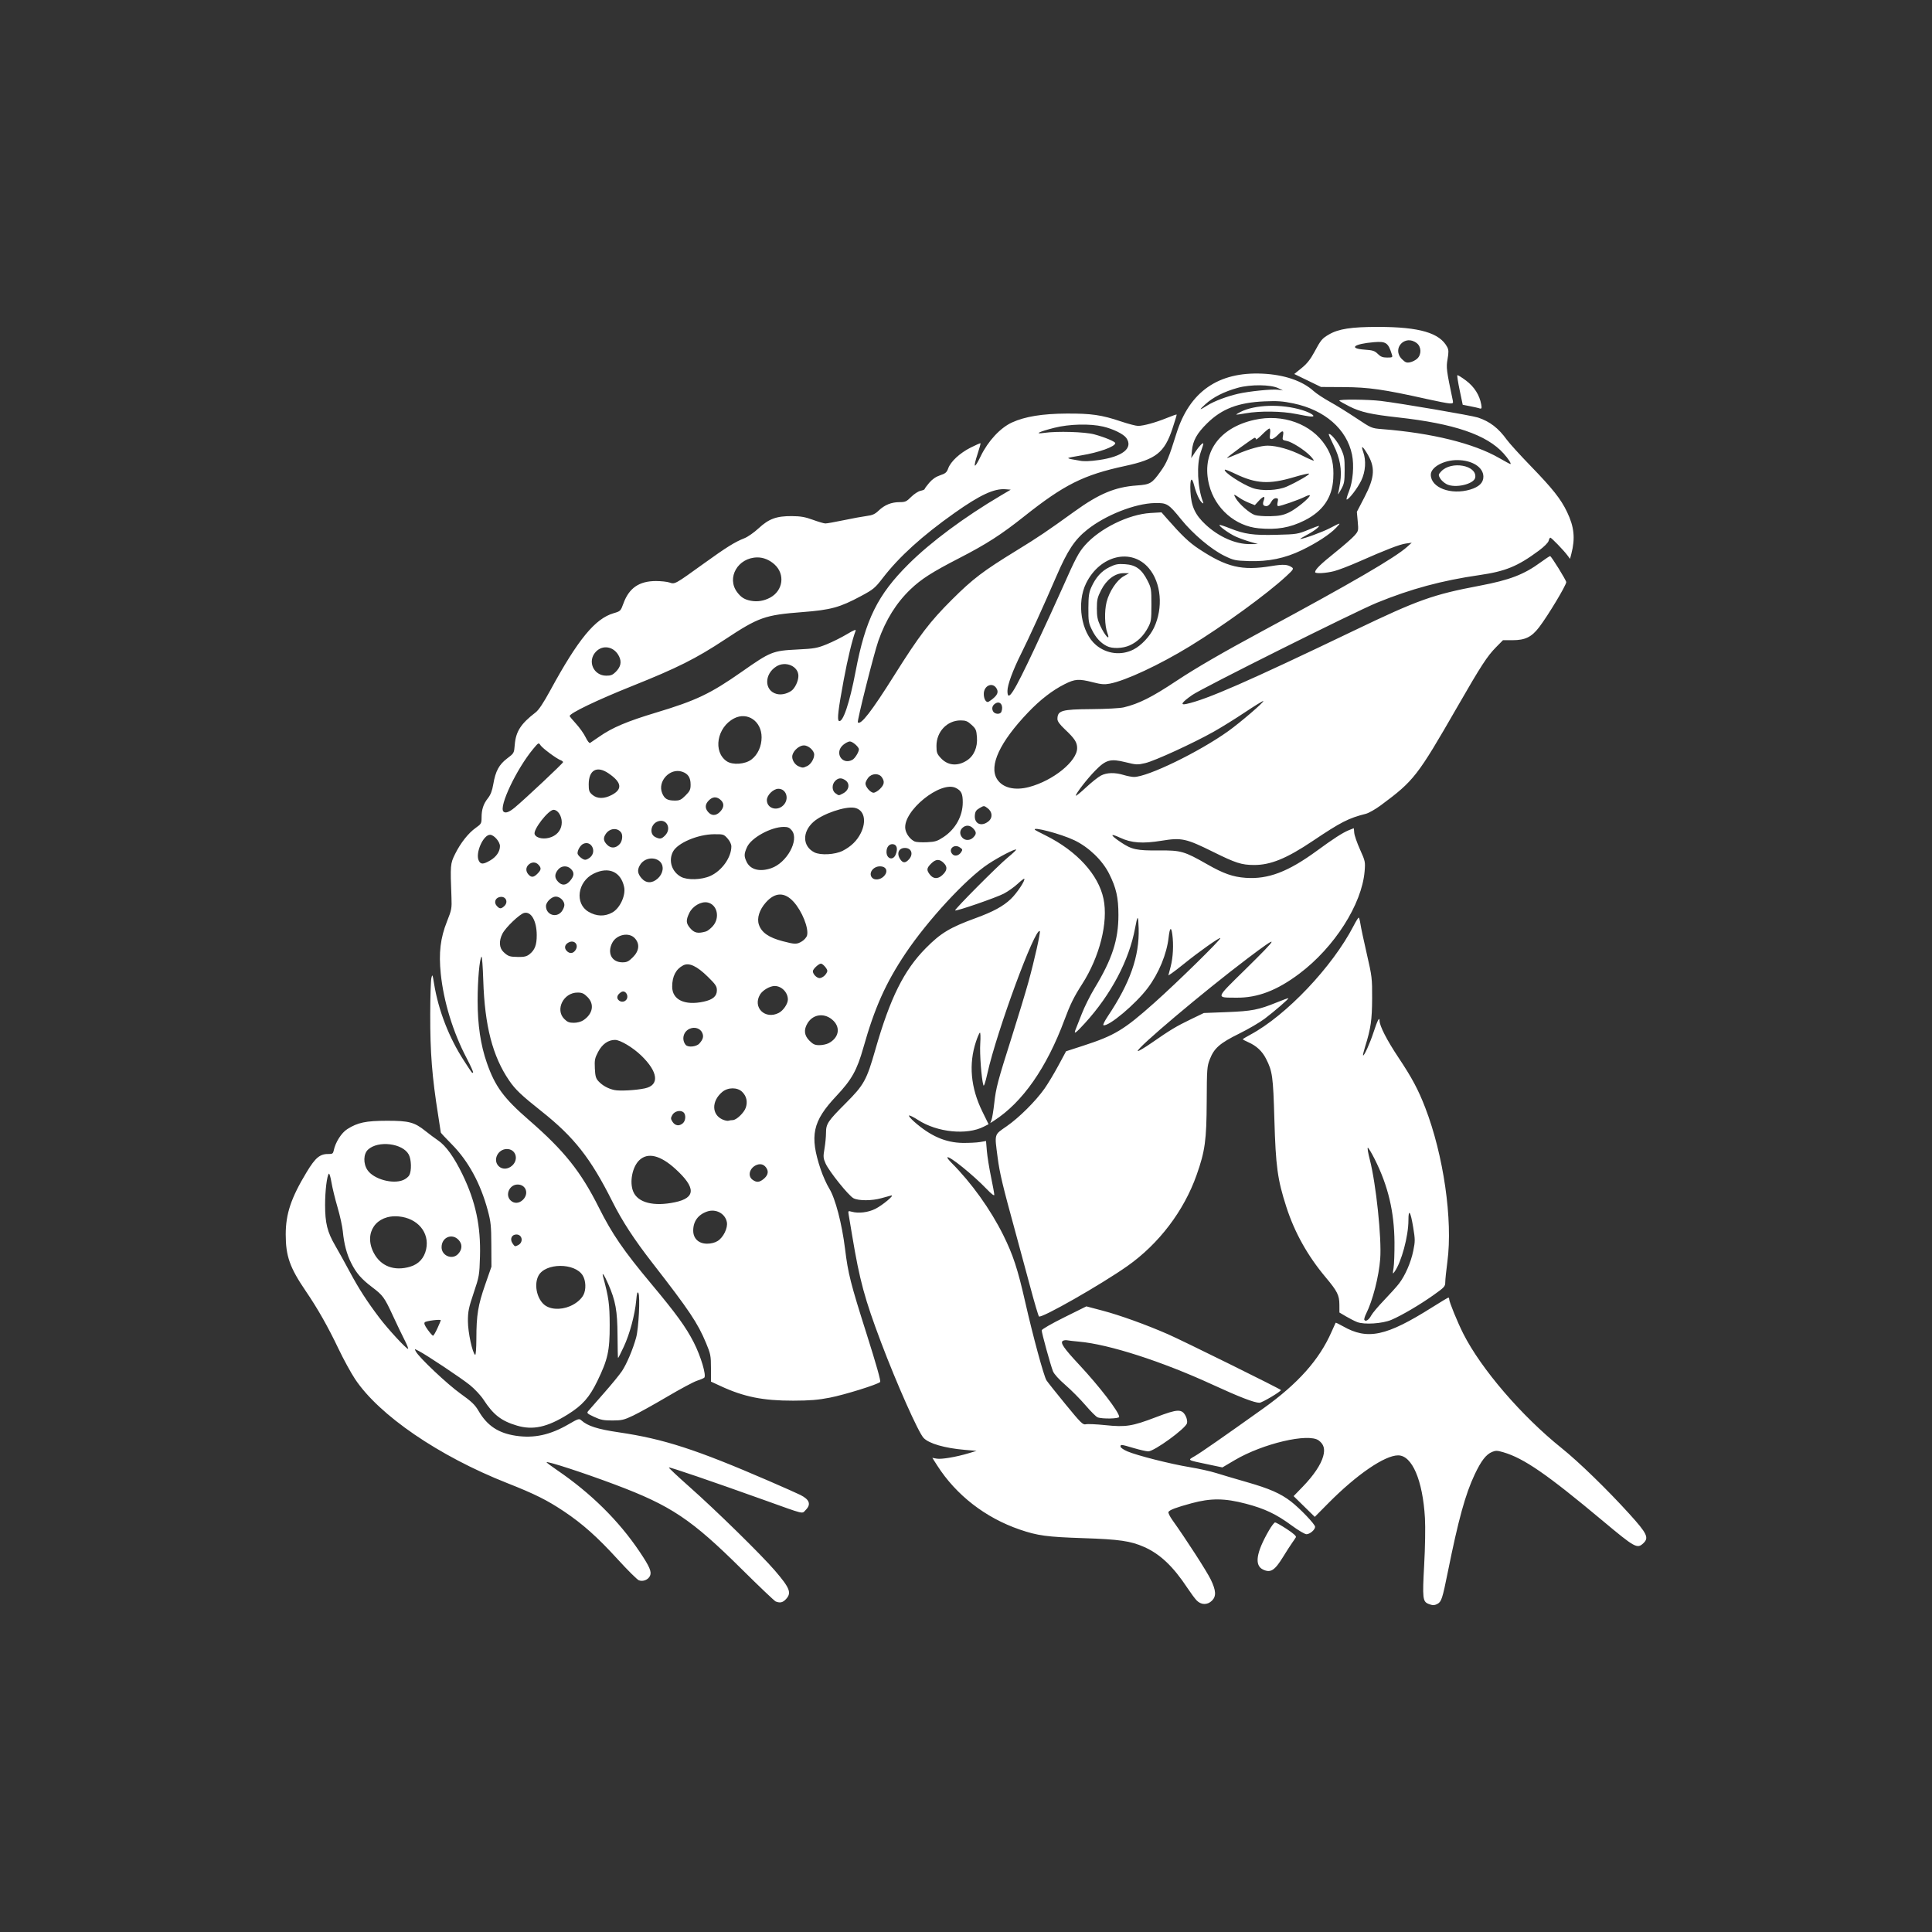 <svg xmlns="http://www.w3.org/2000/svg" xmlns:svg="http://www.w3.org/2000/svg" width="563px" height="563px" viewBox="0 0 562.877 562.877" version="1.1" id="svg5" xml:space="preserve" data-square-offset-x="83.2423326" data-square-offset-y="95.24213259999999"><rect x="0" y="0" width="562.877" height="562.877" fill="#333333" stroke="none"/><defs id="defs2" style="fill: rgb(255, 255, 255);"/><g id="layer1" style="fill: rgb(255, 255, 255);"><path style="fill: rgb(255, 255, 255); stroke-width: 1;" d="m 416.179 467.283 c -1.683,-0.676 -1.786,-1.608 -1.256,-11.314 0.287,-5.237 0.381,-10.984 0.226,-13.692 -0.632,-10.994 -3.739,-18.265 -7.808,-18.265 -3.914,0 -12.065,5.58 -20.316,13.909 l -3.973,4.01 -3.084,-3.022 -3.083,-3.021 2.692,-2.778 c 3.161,-3.262 5.287,-6.438 5.937,-8.87 0.566,-2.114 0.178,-3.462 -1.318,-4.575 -2.981,-2.219 -16.286,0.903 -24.474,5.742 l -3.582,2.117 -4.022,-0.846 c -6.463,-1.361 -6.184,-1.188 -3.99,-2.467 1.801,-1.05 8.388,-5.635 19.883,-13.837 10.153,-7.244 16.373,-14.224 19.934,-22.368 0.598,-1.369 1.132,-2.552 1.186,-2.627 0.054,-0.08 1.013,0.384 2.131,1.02 7.181,4.086 12.591,2.935 26.026,-5.541 2.452,-1.546 4.562,-2.811 4.692,-2.811 0.129,0 0.236,0.216 0.236,0.481 0,0.781 2.44,6.742 4.115,10.052 5.189,10.256 16.969,23.96 28.635,33.316 5.004,4.013 13.261,12.031 19.73,19.162 5.192,5.722 5.784,6.96 4.09,8.552 -1.801,1.691 -2.406,1.357 -11.842,-6.53 -16.27,-13.601 -22.953,-18.21 -28.965,-19.978 -1.746,-0.514 -2.227,-0.527 -3.274,-0.09 -1.744,0.729 -3.182,2.593 -5.055,6.554 -2.719,5.747 -4.747,13.108 -7.836,28.439 -1.567,7.772 -1.853,8.652 -3.029,9.281 -0.869,0.465 -1.44,0.464 -2.606,0 z m -67.574,-1.04 c -0.536,-0.58 -1.716,-2.174 -2.62,-3.543 -4.184,-6.336 -8.002,-9.953 -12.684,-12.017 -3.941,-1.737 -7.197,-2.206 -17.762,-2.555 -10.494,-0.346 -13.256,-0.72 -18.428,-2.495 -10.04,-3.445 -18.548,-10.048 -24.06,-18.674 l -1.422,-2.225 1.27,0.231 c 1.378,0.252 5.695,-0.476 9.333,-1.574 l 2.28,-0.689 -3.447,-0.297 c -5.865,-0.505 -10.441,-1.834 -11.989,-3.482 -1.534,-1.633 -7.856,-15.844 -12.369,-27.804 -4.816,-12.765 -6.245,-18.041 -8.42,-31.076 -0.44,-2.633 -0.896,-5.357 -1.013,-6.053 -0.21,-1.24 -0.191,-1.259 0.893,-0.958 1.948,0.542 4.738,0.211 6.799,-0.807 2.172,-1.072 5.928,-4.236 4.649,-3.916 -0.421,0.109 -1.713,0.46 -2.872,0.787 -2.726,0.771 -6.597,0.779 -8.072,0.01 -1.423,-0.736 -7.113,-7.821 -8.14,-10.137 -0.689,-1.555 -0.721,-1.976 -0.32,-4.316 0.244,-1.425 0.444,-3.494 0.445,-4.596 0,-2.642 0.512,-3.406 5.808,-8.707 5.255,-5.262 6.024,-6.655 8.559,-15.514 4.324,-15.104 8.325,-23.151 14.733,-29.622 4.33,-4.374 7.016,-5.992 14.461,-8.712 5.13,-1.873 8.01,-3.434 10.254,-5.557 1.792,-1.694 4.338,-5.525 3.938,-5.925 -0.087,-0.09 -0.963,0.586 -1.944,1.5 -0.98,0.913 -2.777,2.186 -3.995,2.829 -2.186,1.157 -13.9,5.199 -14.198,4.9 -0.261,-0.259 12.528,-13.117 15.319,-15.401 1.444,-1.181 2.548,-2.225 2.453,-2.321 -0.298,-0.298 -4.887,2.067 -8.085,4.165 -6.379,4.187 -17.71,16.439 -24.215,26.182 -5.73,8.582 -8.923,15.74 -12.214,27.38 -1.858,6.574 -3.383,9.297 -7.886,14.086 -6.931,7.372 -7.82,11.542 -4.548,21.341 0.617,1.846 1.751,4.38 2.522,5.627 1.757,2.847 3.679,10.208 4.585,17.56 0.895,7.263 1.571,9.924 6.365,25.038 2.746,8.656 4.105,13.488 3.863,13.729 -0.729,0.728 -10.294,3.71 -14.629,4.559 -3.443,0.674 -5.785,0.868 -10.725,0.882 -8.717,0.02 -14.287,-1.091 -21.067,-4.224 l -2.873,-1.328 v -3.911 c 0,-3.638 -0.109,-4.15 -1.442,-7.357 -2.414,-5.807 -4.899,-9.516 -15.556,-23.223 -5.395,-6.94 -8.848,-12.233 -11.743,-18.004 -6.343,-12.642 -11.117,-18.717 -20.663,-26.291 -5.839,-4.634 -7.578,-6.285 -9.368,-8.9 -4.849,-7.081 -7.145,-15.945 -7.567,-29.225 -0.126,-3.959 -0.357,-7.062 -0.514,-6.894 -0.573,0.615 -1.129,6.907 -1.129,12.776 0,7.102 0.865,12.948 2.691,18.173 2.402,6.874 4.886,10.252 12.24,16.641 10.293,8.941 15.122,14.984 20.407,25.532 3.858,7.701 7.188,12.549 15.222,22.163 7.274,8.704 10.136,12.647 12.406,17.091 2.07,4.052 3.741,9.674 3.059,10.291 -0.183,0.166 -1.154,0.574 -2.157,0.905 -1.003,0.332 -4.903,2.422 -8.666,4.644 -3.763,2.221 -8.2,4.685 -9.859,5.473 -2.698,1.284 -3.34,1.436 -6.08,1.441 -2.554,0 -3.441,-0.171 -5.323,-1.051 -2.072,-0.971 -2.212,-1.113 -1.696,-1.724 0.309,-0.366 2.361,-2.705 4.556,-5.197 2.197,-2.492 4.56,-5.38 5.251,-6.417 1.395,-2.094 3.182,-6.32 4.134,-9.775 0.736,-2.671 1.204,-11.99 0.651,-12.976 -0.282,-0.505 -0.438,0.02 -0.631,2.15 -0.38,4.175 -1.894,9.811 -3.633,13.523 -0.845,1.803 -1.591,3.278 -1.657,3.277 -0.065,0 -0.137,-2.974 -0.156,-6.607 -0.043,-7.18 -0.558,-10.054 -2.705,-14.968 -1.131,-2.591 -1.935,-3.745 -1.511,-2.173 1.666,6.199 1.913,8.013 1.933,14.173 0.022,7.441 -0.539,9.988 -3.605,16.301 -2.306,4.75 -4.329,7.031 -8.604,9.701 -5.953,3.718 -10.142,4.641 -14.802,3.258 -4.57,-1.355 -6.872,-3.14 -9.743,-7.552 -0.799,-1.227 -2.591,-3.147 -3.982,-4.267 -2.552,-2.053 -12.555,-8.722 -14.908,-9.936 -1.269,-0.656 -1.27,-0.656 -0.825,0.176 0.944,1.762 9.178,9.529 12.993,12.253 3.279,2.341 4.232,3.254 5.281,5.056 2.498,4.291 5.721,6.441 10.822,7.219 5.315,0.81 10.05,-0.221 15.438,-3.364 2.72,-1.586 3.041,-1.687 3.639,-1.15 1.88,1.692 4.716,2.603 10.991,3.528 13.076,1.929 22.436,4.961 43.673,14.151 4.214,1.823 8.351,3.664 9.193,4.088 2.692,1.359 3.174,2.749 1.526,4.397 -1.143,1.143 0.043,1.429 -12.06,-2.907 -15.263,-5.467 -27.604,-9.685 -27.792,-9.497 -0.098,0.1 2.628,2.656 6.052,5.689 7.684,6.804 20.811,19.668 24.792,24.294 4.432,5.151 4.979,6.545 3.287,8.371 -0.939,1.013 -1.722,1.195 -2.991,0.693 -0.371,-0.147 -4.767,-4.324 -9.768,-9.282 -14.817,-14.692 -20.718,-18.638 -37.055,-24.776 -9.082,-3.412 -19.611,-6.85 -19.947,-6.514 -0.065,0.07 1.325,1.112 3.096,2.321 9.836,6.709 17.956,14.736 24.006,23.734 2.941,4.375 3.58,5.859 3.034,7.058 -0.519,1.139 -2.039,1.744 -3.236,1.29 -0.495,-0.188 -3.289,-2.96 -6.207,-6.161 -5.876,-6.44 -10.204,-10.298 -15.606,-13.909 -4.933,-3.299 -8.495,-5.074 -16.57,-8.262 -19.92,-7.862 -37.342,-19.784 -44.332,-30.337 -1.201,-1.813 -3.367,-5.779 -4.813,-8.81 -3.065,-6.426 -6.073,-11.728 -9.521,-16.783 -4.65,-6.816 -5.843,-10.185 -5.843,-16.501 0,-5.999 1.555,-10.642 6.063,-18.105 2.657,-4.397 3.932,-5.419 6.659,-5.342 0.847,0.02 1.094,-0.171 1.26,-0.998 0.478,-2.378 2.236,-5.156 3.954,-6.245 3.029,-1.922 5.396,-2.42 11.546,-2.432 6.424,-0.01 8.023,0.414 11.249,3.006 1.081,0.869 2.73,2.097 3.662,2.729 2.286,1.548 4.675,4.884 7.133,9.959 3.804,7.852 5.329,15.035 5.07,23.866 -0.16,5.427 -0.225,5.806 -1.842,10.608 -1.461,4.338 -1.676,5.398 -1.673,8.235 0,3.205 1.317,9.305 2.109,9.794 0.191,0.119 0.345,-1.94 0.352,-4.696 0.011,-6.914 0.479,-9.754 2.566,-15.745 l 1.827,-5.249 -0.033,-6.32 c -0.022,-5.565 -0.15,-6.77 -1.038,-10.08 -2.112,-7.867 -5.678,-14.406 -10.521,-19.29 -1.737,-1.752 -3.16,-3.276 -3.16,-3.385 0,-0.11 -0.337,-2.309 -0.747,-4.886 -1.8,-11.28 -2.362,-18.397 -2.333,-29.584 0.011,-5.055 0.161,-9.796 0.329,-10.533 0.284,-1.25 0.339,-1.135 0.802,1.705 1.262,7.727 4.34,15.656 8.664,22.317 2.523,3.886 2.416,3.747 2.685,3.478 0.113,-0.113 -0.733,-1.995 -1.88,-4.182 -3.963,-7.551 -6.696,-16.468 -7.528,-24.558 -0.629,-6.114 -0.114,-10.441 1.818,-15.285 1.343,-3.37 1.421,-3.793 1.295,-7.033 -0.364,-9.396 -0.333,-9.775 1.032,-12.544 1.602,-3.251 3.884,-6.145 6.048,-7.671 1.577,-1.112 1.69,-1.308 1.69,-2.939 0,-2.4 0.518,-4 1.84,-5.68 0.806,-1.024 1.25,-2.182 1.577,-4.107 0.645,-3.797 1.675,-5.708 4.045,-7.498 1.995,-1.505 2.012,-1.537 2.206,-3.956 0.313,-3.895 1.761,-6.143 6.105,-9.476 0.89,-0.683 2.269,-2.759 4.252,-6.402 8.092,-14.865 13.056,-20.906 18.463,-22.478 1.978,-0.576 2.04,-0.636 2.851,-2.863 1.63,-4.471 4.576,-6.497 9.453,-6.504 1.495,0 3.285,0.193 3.974,0.434 1.553,0.541 1.547,0.544 9.922,-5.492 6.656,-4.797 9.137,-6.344 11.921,-7.43 0.948,-0.37 2.787,-1.659 4.088,-2.863 3.007,-2.786 5.216,-3.599 9.702,-3.567 2.558,0.02 3.871,0.249 6.128,1.075 1.58,0.58 3.217,1.057 3.64,1.064 0.421,0.01 2.834,-0.422 5.362,-0.951 2.529,-0.529 5.545,-1.083 6.704,-1.232 1.661,-0.212 2.391,-0.541 3.447,-1.553 1.734,-1.662 3.723,-2.472 6.072,-2.472 1.685,0 2.042,-0.159 3.415,-1.533 0.844,-0.842 2.07,-1.639 2.726,-1.771 0.657,-0.131 1.193,-0.358 1.193,-0.505 0,-0.146 0.606,-0.974 1.345,-1.838 0.902,-1.053 1.951,-1.773 3.181,-2.181 1.542,-0.513 1.916,-0.833 2.338,-1.999 0.727,-2.012 3.393,-4.482 6.552,-6.073 1.513,-0.762 2.804,-1.331 2.869,-1.265 0.065,0.07 -0.298,1.392 -0.806,2.947 -1.447,4.431 -1.064,4.793 0.864,0.816 2.144,-4.42 5.699,-8.25 9.105,-9.81 3.782,-1.732 8.834,-2.555 15.92,-2.595 7.194,-0.04 10.192,0.393 15.835,2.295 2.118,0.713 4.352,1.296 4.965,1.296 1.581,0 5.088,-0.961 8.348,-2.288 1.537,-0.625 2.845,-1.087 2.907,-1.025 0.065,0.06 -0.504,1.949 -1.256,4.196 -2.317,6.918 -4.789,8.859 -13.753,10.788 -12.127,2.612 -17.741,5.419 -29.495,14.756 -6.61,5.251 -10.938,8.033 -18.769,12.064 -8.033,4.135 -11.134,6.119 -14.293,9.145 -4.116,3.94 -7.199,8.887 -9.343,14.992 -1.293,3.681 -6.272,23.464 -5.978,23.757 0.861,0.86 4.023,-3.228 10.63,-13.741 7.292,-11.603 10.376,-15.645 16.848,-22.084 6.058,-6.027 9.008,-8.268 18.754,-14.249 6.396,-3.925 8.782,-5.532 16.897,-11.387 7.161,-5.165 11.837,-7.119 18.098,-7.563 3.966,-0.283 4.456,-0.57 6.984,-4.112 1.81,-2.538 2.363,-3.859 4.599,-11.006 3.823,-12.214 12.196,-18.049 25.054,-17.463 6.365,0.291 11.618,2.076 14.942,5.079 0.806,0.728 2.911,2.12 4.679,3.094 1.767,0.974 5.227,3.114 7.689,4.757 4.42,2.949 4.514,2.989 7.47,3.221 14.579,1.139 26.791,4.15 34.232,8.443 1.655,0.954 3.109,1.735 3.231,1.735 0.401,0 -0.606,-1.569 -1.988,-3.099 -4.913,-5.439 -14.388,-8.668 -30.758,-10.483 -7.827,-0.868 -10.844,-1.547 -14.084,-3.17 -1.554,-0.778 -2.91,-1.551 -3.012,-1.717 -0.269,-0.435 8.309,-0.37 12.126,0.09 5.848,0.707 26.503,4.241 28.301,4.843 3.455,1.155 5.921,3.054 8.376,6.447 0.762,1.054 3.895,4.502 6.96,7.663 6.407,6.606 8.803,9.632 10.605,13.405 2.081,4.353 2.419,7.664 1.243,12.186 l -0.379,1.461 -0.807,-1.078 c -1.094,-1.461 -4.617,-5.1 -4.937,-5.1 -0.143,0 -0.363,0.414 -0.49,0.92 -0.137,0.543 -1.307,1.718 -2.855,2.865 -6.16,4.566 -9.695,6.021 -17.3,7.121 -10.964,1.586 -19.971,4.016 -29.877,8.06 -6.265,2.557 -50.915,24.859 -53.792,26.869 -3.095,2.161 -3.666,3.039 -1.699,2.613 5.896,-1.274 17.861,-6.513 48.98,-21.445 18.511,-8.882 22.841,-10.425 36.474,-13.004 8.747,-1.654 12.936,-3.269 17.823,-6.871 1.317,-0.97 2.523,-1.756 2.681,-1.747 0.346,0.02 4.692,7.043 4.692,7.579 0,0.915 -5.344,9.801 -7.906,13.146 -2.191,2.861 -4.063,3.772 -7.754,3.772 h -2.777 l -1.986,2.011 c -2.61,2.643 -4.384,5.376 -11.339,17.463 -11.639,20.224 -12.581,21.438 -22.225,28.599 -1.568,1.163 -3.551,2.292 -4.405,2.507 -5.045,1.268 -7.255,2.399 -15.485,7.924 -7.589,5.094 -12.263,7.006 -17.082,6.987 -3.636,-0.01 -5.336,-0.56 -11.942,-3.832 -7.855,-3.89 -9.18,-4.18 -14.883,-3.254 -5.655,0.92 -8.877,0.69 -12.199,-0.863 -3.077,-1.44 -2.966,-0.804 0.232,1.335 3.185,2.129 4.611,2.435 11.107,2.376 6.386,-0.05 7.36,0.223 13.995,4.012 4.805,2.745 7.544,3.71 11.262,3.967 6.57,0.458 12.363,-1.751 20.798,-7.928 4.696,-3.439 7.382,-5.175 9.145,-5.91 0.815,-0.341 1.505,-0.619 1.532,-0.618 0.033,0 0.087,0.603 0.144,1.339 0.054,0.736 0.808,2.921 1.679,4.855 1.532,3.402 1.575,3.608 1.34,6.388 -0.812,9.606 -8.791,22.112 -19.008,29.792 -6.536,4.914 -12.193,7.071 -18.354,6.999 -6.061,-0.06 -6.228,0.462 2.562,-8.18 10.103,-9.933 10.209,-10.444 0.659,-3.228 -12.686,9.586 -32.537,26.339 -31.931,26.948 0.135,0.135 1.944,-0.935 4.022,-2.376 5.464,-3.793 7.16,-4.813 11.411,-6.864 l 3.804,-1.835 6.731,-0.261 c 7.28,-0.285 9.213,-0.662 14.556,-2.839 1.776,-0.723 3.279,-1.266 3.341,-1.205 0.167,0.168 -4.01,3.78 -6.909,5.974 -1.41,1.067 -4.753,3.02 -7.428,4.339 -5.599,2.76 -7.287,4.229 -8.535,7.429 -0.83,2.127 -0.878,2.788 -0.921,12.398 -0.054,11.241 -0.482,14.383 -2.934,21.33 -3.699,10.484 -10.977,20.068 -20.165,26.55 -7.612,5.371 -25.114,15.347 -25.771,14.691 -0.186,-0.187 -1.302,-3.956 -2.48,-8.377 -1.178,-4.421 -3.159,-11.744 -4.403,-16.273 -3.733,-13.6 -4.555,-17.049 -5.161,-21.671 -0.922,-7.039 -1.073,-6.517 2.628,-9.083 3.628,-2.515 8.452,-7.315 11.051,-10.998 0.967,-1.369 2.771,-4.373 4.01,-6.673 l 2.251,-4.184 4.968,-1.611 c 9.198,-2.985 11.88,-4.603 20.773,-12.529 6.731,-5.999 19.504,-18.528 19.202,-18.834 -0.254,-0.258 -6.243,3.979 -10.514,7.436 -1.485,1.202 -3.135,2.47 -3.665,2.818 l -0.964,0.632 0.674,-2.585 c 0.703,-2.693 0.889,-6.395 0.476,-9.416 -0.32,-2.334 -0.744,-1.969 -1.071,0.921 -0.549,4.853 -2.859,10.446 -6.087,14.74 -3.526,4.691 -11.431,11.325 -12.908,10.833 -0.21,-0.07 0.368,-1.248 1.283,-2.616 6.494,-9.709 9.223,-17.481 8.983,-25.595 -0.117,-3.976 -0.324,-3.991 -1.043,-0.07 -1.718,9.347 -6.993,19.34 -14.619,27.694 -2.756,3.018 -3.364,3.417 -2.676,1.753 0.207,-0.501 1.015,-2.548 1.794,-4.55 0.78,-2.001 2.44,-5.323 3.688,-7.381 5.123,-8.441 6.972,-14.111 6.961,-21.347 0,-5.089 -0.643,-7.905 -2.716,-12.033 -1.965,-3.912 -5.941,-7.734 -10.134,-9.741 -3.939,-1.884 -12.703,-4.173 -11.401,-2.978 0.087,0.08 1.453,0.791 3.033,1.577 9.122,4.541 15.404,11.419 16.874,18.478 1.418,6.806 -1.116,16.881 -6.255,24.873 -2.362,3.673 -3.445,5.869 -5.11,10.349 -5.203,14.011 -12.227,24.061 -20.561,29.418 l -1.071,0.688 0.36,-0.917 c 0.199,-0.505 0.558,-2.669 0.798,-4.81 0.519,-4.617 0.982,-6.364 5.201,-19.664 1.772,-5.583 3.913,-12.65 4.759,-15.704 1.713,-6.191 3.59,-14.565 3.323,-14.832 -1.316,-1.316 -12.538,29.139 -15.274,41.453 -0.592,2.663 -1.021,3.932 -1.165,3.447 -0.571,-1.917 -1.114,-9.116 -0.916,-12.164 0.119,-1.85 0.065,-3.272 -0.111,-3.162 -0.181,0.112 -0.689,1.288 -1.13,2.613 -2.173,6.529 -1.548,13.449 1.835,20.339 l 1.832,3.73 -1.406,0.716 c -4.958,2.53 -13.553,1.659 -19.114,-1.936 -1.326,-0.856 -2.52,-1.445 -2.654,-1.307 -0.135,0.138 0.532,0.936 1.48,1.775 4.744,4.196 9.15,6.124 14.173,6.2 1.79,0.02 4.049,-0.09 5.017,-0.252 l 1.762,-0.303 0.244,2.89 c 0.135,1.589 0.678,4.979 1.206,7.534 0.53,2.555 0.962,4.924 0.961,5.266 0,0.378 -0.861,-0.277 -2.204,-1.679 -3.922,-4.095 -10.945,-9.767 -11.457,-9.255 -0.112,0.112 0.407,0.813 1.153,1.559 5.844,5.844 11.408,13.609 15.124,21.103 2.848,5.744 4.203,9.871 6.354,19.344 2.282,10.059 5.462,21.771 6.232,22.967 0.344,0.535 2.853,3.688 5.574,7.007 4.476,5.457 5.038,6.009 5.905,5.791 0.528,-0.131 3.099,-0.01 5.713,0.259 5.901,0.619 7.788,0.321 14.701,-2.323 6.375,-2.437 7.553,-2.477 8.684,-0.289 0.328,0.633 0.492,1.545 0.367,2.041 -0.389,1.55 -9.569,8.22 -11.293,8.206 -0.546,0 -2.45,-0.435 -4.229,-0.958 -3.772,-1.106 -3.85,-1.115 -3.85,-0.422 0,0.29 0.89,0.91 1.978,1.378 2.8,1.205 12.693,3.709 18.194,4.605 2.562,0.418 6.01,1.184 7.661,1.703 1.65,0.52 5.712,1.721 9.024,2.67 6.546,1.875 9.767,3.289 12.773,5.608 2.647,2.042 7.06,6.665 7.06,7.397 0,0.853 -1.526,2.158 -2.524,2.158 -0.466,0 -2.372,-1.125 -4.237,-2.5 -4.51,-3.33 -7.867,-4.931 -13.372,-6.379 -6.205,-1.634 -10.246,-1.669 -15.873,-0.138 -4.504,1.226 -6.338,1.915 -6.715,2.524 -0.14,0.227 0.383,1.308 1.164,2.4 3.989,5.585 10.024,14.939 11.16,17.298 1.554,3.227 1.645,4.858 0.345,6.157 -1.318,1.318 -3.207,1.271 -4.489,-0.114 z m -230.737,-75.843 c -0.727,-1.422 -2.26,-4.612 -3.404,-7.09 -2.463,-5.329 -2.885,-5.91 -6.052,-8.308 -3.09,-2.338 -4.606,-4.078 -6.051,-6.941 -1.34,-2.654 -2.119,-5.582 -2.484,-9.328 -0.142,-1.458 -0.835,-4.608 -1.539,-7 -0.704,-2.392 -1.496,-5.639 -1.761,-7.214 -0.265,-1.576 -0.606,-2.734 -0.759,-2.576 -0.572,0.596 -1.104,4.981 -1.104,9.089 0,5.322 0.645,7.91 2.96,11.884 0.983,1.686 2.877,5.105 4.212,7.599 2.624,4.905 5.048,8.662 8.689,13.469 2.444,3.228 7.77,9.001 8.303,9.001 0.173,0 -0.281,-1.164 -1.009,-2.585 z m 9.567,-3.398 c 0.542,-1.184 0.986,-2.239 0.986,-2.346 0,-0.364 -4.241,0.16 -4.656,0.575 -0.299,0.298 -0.065,0.908 0.845,2.169 0.693,0.965 1.39,1.755 1.549,1.755 0.16,0 0.734,-0.969 1.276,-2.153 z m 38.635,-6.457 c 1.735,-0.724 3.256,-1.997 3.919,-3.279 0.808,-1.562 0.712,-4.149 -0.211,-5.661 -2.289,-3.755 -10.91,-3.711 -12.902,0.07 -1.283,2.432 -0.569,6.354 1.511,8.291 1.662,1.55 4.801,1.789 7.683,0.584 z m -46.564,-11.504 c 2.484,-0.738 4.096,-2.506 4.653,-5.104 1.038,-4.838 -2.485,-9.037 -8.001,-9.538 -6.555,-0.595 -10.269,4.783 -7.297,10.563 2.033,3.95 5.983,5.464 10.645,4.079 z m 13.885,-3.625 c 1.121,-1.12 1.353,-2.529 0.607,-3.669 -1.747,-2.666 -5.346,-1.564 -5.346,1.637 0,2.439 3.033,3.739 4.739,2.032 z m 17.61,-2.681 c 1.568,-0.839 1.165,-3.075 -0.555,-3.075 -1.351,0 -1.959,1.31 -1.168,2.516 0.691,1.052 0.759,1.075 1.723,0.559 z m 58.074,-1.174 c 1.662,-1.027 3.013,-3.781 2.693,-5.49 -0.471,-2.512 -3.189,-3.981 -5.74,-3.105 -2.633,0.906 -4.063,2.86 -4.063,5.556 0,2.324 1.584,3.82 4.043,3.82 1.147,0 2.264,-0.284 3.066,-0.781 z m -12.413,-11.297 c 6.063,-1.276 6.108,-4.237 0.144,-9.68 -4.418,-4.034 -8.087,-4.921 -10.558,-2.554 -2.042,1.957 -2.897,6.404 -1.755,9.137 1.353,3.239 5.943,4.406 12.168,3.097 z m -44.283,-0.736 c 1.793,-1.793 0.852,-4.423 -1.582,-4.423 -2.346,0 -3.692,2.979 -2.075,4.596 1.036,1.036 2.518,0.966 3.657,-0.173 z m -34.893,-5.731 c 0.713,-0.299 1.508,-0.936 1.766,-1.417 0.691,-1.29 0.609,-4.545 -0.151,-5.985 -1.748,-3.316 -8.928,-4.198 -11.882,-1.459 -1.356,1.256 -1.429,4.083 -0.152,5.962 1.8,2.65 7.331,4.189 10.419,2.899 z m 104.899,-0.234 c 1.219,-0.96 1.585,-2.02 1.043,-3.031 -0.64,-1.197 -1.709,-1.62 -2.924,-1.158 -2.118,0.805 -2.801,3.259 -1.216,4.368 1.137,0.797 1.912,0.752 3.097,-0.179 z m -73.143,-3.994 c 1.973,-1.829 1.011,-4.806 -1.553,-4.806 -2.634,0 -4.188,3.205 -2.414,4.979 1.046,1.045 2.731,0.972 3.966,-0.173 z m 49.726,-12.335 c 0.836,-0.757 0.92,-2.538 0.149,-3.177 -0.902,-0.748 -2.616,-0.327 -3.244,0.798 -0.505,0.904 -0.495,1.114 0.087,2.011 0.752,1.148 1.975,1.297 3.003,0.368 z m 14.507,-0.898 c 1.076,0 3.321,-2.152 3.82,-3.66 0.562,-1.706 0.195,-3.311 -1.041,-4.547 -1.403,-1.404 -4.166,-1.396 -5.845,0.02 -3.15,2.651 -3.086,6.621 0.129,8.023 0.658,0.287 1.426,0.442 1.706,0.344 0.28,-0.1 0.835,-0.178 1.231,-0.178 z m -25.586,-9.25 c 4.325,-0.927 3.881,-4.796 -1.102,-9.593 -2.432,-2.34 -6.098,-4.523 -7.596,-4.523 -2.004,0 -3.743,1.23 -4.933,3.492 -0.959,1.821 -1.071,2.385 -0.951,4.815 0.112,2.294 0.293,2.922 1.086,3.771 1.15,1.23 2.786,2.13 4.591,2.525 1.551,0.337 6.26,0.08 8.906,-0.487 z m 15.868,-13.063 c 1.094,-1.215 1.318,-2.067 0.827,-3.146 -0.579,-1.268 -2.163,-1.784 -3.612,-1.173 -1.876,0.788 -2.477,3.12 -1.211,4.702 0.657,0.821 3.125,0.584 3.996,-0.383 z m 37.648,-0.09 c 2.911,-1.505 3.544,-4.407 1.423,-6.527 -2.388,-2.388 -5.861,-2.078 -7.539,0.674 -1.177,1.929 -1.003,3.577 0.537,5.118 1.063,1.063 1.595,1.303 2.891,1.303 0.874,0 2.084,-0.255 2.686,-0.568 z m -71.477,-6.671 c 2.804,-1.849 3.325,-4.697 1.241,-6.781 -1.067,-1.067 -1.593,-1.303 -2.91,-1.303 -4.09,0 -6.584,4.968 -3.861,7.691 0.894,0.894 1.454,1.119 2.777,1.117 0.977,0 2.106,-0.298 2.752,-0.724 z m 56.972,-2.165 c 1.307,-0.675 2.642,-2.64 2.644,-3.889 0,-2.075 -1.82,-3.944 -3.848,-3.944 -1.384,0 -3.48,1.215 -4.238,2.458 -2.29,3.755 1.444,7.442 5.442,5.375 z m -21.904,-3.265 c 2.674,-0.574 3.864,-1.592 3.864,-3.305 0,-1.178 -0.355,-1.713 -2.624,-3.942 -3.214,-3.157 -5.491,-4.211 -7.192,-3.332 -2.123,1.098 -3.206,3.196 -3.206,6.208 0,3.819 3.636,5.554 9.159,4.371 z m -22.642,-0.431 c 1.08,-1.081 -0.117,-3.154 -1.366,-2.366 -1.09,0.687 -1.434,1.554 -0.883,2.218 0.598,0.721 1.609,0.787 2.249,0.148 z m 57.916,-7.202 c 0.421,-0.421 0.767,-1.024 0.767,-1.34 0,-0.618 -1.318,-2.108 -1.864,-2.108 -0.645,0 -2.35,1.598 -2.35,2.201 0,0.859 1.132,2.013 1.975,2.013 0.389,0 1.051,-0.345 1.472,-0.766 z m -55.879,-5.317 c 1.857,-1.857 2.06,-3.912 0.548,-5.543 -1.696,-1.831 -5.302,-1.09 -6.563,1.346 -1.548,2.994 -0.142,5.684 2.972,5.684 1.296,0 1.804,-0.248 3.042,-1.487 z m -30.158,-0.845 c 1.591,-1.252 2.152,-2.717 2.142,-5.597 -0.011,-4.144 -1.623,-6.973 -3.674,-6.459 -1.319,0.332 -5.388,4.222 -6.317,6.042 -1.084,2.121 -0.959,4.154 0.328,5.354 1.353,1.26 1.758,1.393 4.354,1.43 1.632,0.02 2.395,-0.163 3.167,-0.77 z m 13.451,-1.253 c 1.032,-1.574 -0.379,-3.086 -2.048,-2.192 -1.08,0.577 -1.323,1.568 -0.584,2.385 0.877,0.969 1.921,0.893 2.632,-0.193 z m 65.969,-2.533 c 0.68,-0.415 1.345,-1.194 1.48,-1.731 0.528,-2.102 -1.45,-7.049 -3.902,-9.763 -2.644,-2.927 -5.441,-2.856 -8.137,0.206 -1.859,2.113 -2.619,4.537 -2.004,6.399 0.765,2.319 2.868,3.788 6.953,4.857 3.611,0.946 4.106,0.948 5.61,0.03 z m -27.975,-2.872 c 0.461,-0.132 1.366,-0.841 2.011,-1.576 2.134,-2.429 1.289,-6.248 -1.518,-6.865 -1.841,-0.404 -4.365,1.025 -5.33,3.019 -1.032,2.13 -0.995,2.999 0.181,4.398 1.244,1.478 2.279,1.706 4.656,1.024 z m -27.27,-5.538 c 2.223,-1.247 3.951,-4.997 3.427,-7.433 -0.963,-4.476 -4.553,-6.029 -8.91,-3.858 -4.674,2.33 -5.525,8.693 -1.48,11.082 2.337,1.381 4.748,1.453 6.963,0.209 z m -14.773,-0.271 c 0.436,-0.555 0.794,-1.417 0.794,-1.916 0,-1.19 -1.282,-2.437 -2.507,-2.437 -1.218,0 -2.856,1.587 -2.856,2.77 0,2.53 3.005,3.571 4.569,1.583 z m -16.76,-1.54 c 1.39,-1.258 0.43,-3.117 -1.376,-2.663 -1.246,0.311 -1.635,1.603 -0.772,2.558 0.818,0.904 1.241,0.925 2.148,0.108 z m 19.244,-7.44 c 1.19,-1.413 1.255,-2.388 0.226,-3.418 -1.102,-1.102 -2.832,-0.991 -3.802,0.243 -1.018,1.295 -1.007,2.356 0.043,3.467 1.143,1.218 2.352,1.119 3.538,-0.292 z m 25.514,-0.64 c 0.743,-0.669 1.25,-1.567 1.392,-2.462 0.593,-3.73 -4.92,-4.717 -6.717,-1.203 -0.666,1.302 -0.514,2.26 0.564,3.54 1.315,1.562 3.114,1.61 4.761,0.125 z m 15.314,-0.746 c 3.362,-1.511 6.129,-5.396 6.129,-8.605 0,-0.647 -0.445,-1.572 -1.119,-2.326 -1.077,-1.203 -1.227,-1.25 -3.926,-1.225 -4.763,0.04 -10.662,2.559 -11.978,5.105 -1.362,2.632 -0.325,5.848 2.356,7.308 1.865,1.016 5.982,0.892 8.539,-0.257 z m 50.442,0.201 c 1.486,-1.397 0.941,-2.998 -1.02,-2.998 -2.081,0 -3.483,2.118 -2.23,3.37 0.719,0.72 2.277,0.541 3.25,-0.372 z m 17.114,-0.413 c 1.463,-1.33 1.608,-2.405 0.476,-3.536 -1.263,-1.263 -2.336,-1.219 -3.709,0.155 -1.329,1.329 -1.385,1.887 -0.326,3.233 0.979,1.245 2.292,1.3 3.559,0.148 z m -117.909,-0.461 c 1.105,-1.106 1.167,-1.623 0.306,-2.573 -0.788,-0.872 -1.96,-0.899 -2.878,-0.06 -0.872,0.788 -0.899,1.96 -0.065,2.879 0.853,0.942 1.518,0.881 2.64,-0.24 z m 68.083,-1.581 c 4.573,-1.558 8.222,-8.202 6.028,-10.981 -0.656,-0.832 -1.15,-1.054 -2.344,-1.054 -3.718,0 -9.479,3.155 -10.709,5.865 -0.893,1.965 -0.915,2.663 -0.143,4.289 1.096,2.308 3.818,3.023 7.168,1.881 z m -81.83,-2.282 c 1.759,-1.03 2.813,-2.587 2.813,-4.151 0,-1.294 -1.757,-3.304 -2.887,-3.304 -1.972,0 -4.313,5.272 -3.314,7.464 0.554,1.216 1.302,1.214 3.388,-0.01 z m 121.925,-0.249 c 1.427,-1.531 0.808,-3.375 -1.134,-3.375 -1.853,0 -2.507,1.667 -1.319,3.362 0.752,1.075 1.46,1.079 2.453,0.01 z m -92.754,-0.708 c 1.883,-1.755 0.208,-4.908 -2.058,-3.875 -0.845,0.385 -1.7,1.776 -1.7,2.765 0,0.617 1.499,1.89 2.226,1.89 0.382,0 1.072,-0.351 1.532,-0.78 z m 88.923,-0.716 c 0.685,-1.653 0.39,-2.883 -0.73,-3.041 -1.112,-0.156 -1.936,0.795 -1.936,2.236 0,2.048 1.912,2.626 2.666,0.805 z m 19.057,-0.678 c 0.505,-0.766 0.471,-0.888 -0.409,-1.464 -1.68,-1.1 -3.457,0.657 -2.07,2.044 0.671,0.671 1.831,0.399 2.479,-0.58 z m -34.47,-0.449 c 2.429,-1.245 4.156,-2.933 5.252,-5.13 1.789,-3.592 0.982,-6.864 -1.824,-7.39 -2.695,-0.505 -9.265,1.737 -11.922,4.07 -3.363,2.954 -3.26,7.131 0.22,8.91 1.784,0.914 6.059,0.676 8.274,-0.46 z m -64.915,-2.032 c 0.686,-0.81 0.881,-2.482 0.377,-3.235 -1.014,-1.52 -3.291,-1.371 -4.456,0.291 -0.863,1.233 -0.764,2.12 0.364,3.249 1.134,1.133 2.6,1.013 3.716,-0.305 z m 94.29,-1.974 c 3.483,-2.314 5.589,-6.12 5.589,-10.106 0,-2.503 -0.406,-3.359 -1.973,-4.17 -4.442,-2.297 -15.6,6.753 -14.754,11.967 0.236,1.45 1.44,3.037 2.745,3.617 0.421,0.187 2.014,0.28 3.539,0.207 2.428,-0.116 3.029,-0.304 4.855,-1.515 z m 8.653,0.118 c 0.969,-0.97 0.965,-1.557 -0.011,-2.609 -0.929,-0.998 -2.15,-1.078 -3.115,-0.204 -0.871,0.788 -0.898,1.959 -0.065,2.878 0.832,0.92 2.241,0.89 3.197,-0.06 z m -122.817,-0.146 c 1.858,-0.776 2.925,-2.33 2.925,-4.259 0,-1.88 -1.153,-3.64 -2.385,-3.64 -1.504,0 -6.012,5.805 -5.515,7.101 0.479,1.248 2.95,1.644 4.975,0.798 z m 33.011,-0.411 c 1.978,-1.98 0.516,-4.982 -2.016,-4.141 -2.152,0.714 -2.662,3.705 -0.787,4.609 1.317,0.635 1.776,0.558 2.804,-0.468 z m 94.181,-4.084 c 1.342,-1.056 1.24,-2.807 -0.227,-3.897 -1.015,-0.754 -1.036,-0.754 -2.299,-0.02 -1.013,0.589 -1.299,1.022 -1.391,2.111 -0.208,2.462 1.865,3.417 3.916,1.804 z m -78.092,-2.885 c 1.222,-1.318 1.194,-2.56 -0.076,-3.561 -1.105,-0.87 -2.177,-0.769 -3.252,0.306 -1.075,1.075 -1.176,2.146 -0.306,3.251 1.034,1.314 2.421,1.316 3.636,0 z m -59.858,-1.189 c 2.998,-2.489 14.065,-12.887 14.065,-13.214 0,-0.171 -0.301,-0.419 -0.67,-0.55 -1.165,-0.415 -5.306,-3.479 -5.89,-4.359 -0.556,-0.839 -0.57,-0.832 -2.121,1.026 -4.848,5.81 -10.099,16.863 -8.683,18.279 0.57,0.57 1.659,0.18 3.299,-1.182 z m 78.243,-0.652 c 1.801,-1.803 0.897,-4.806 -1.447,-4.806 -1.469,0 -3.358,1.852 -3.358,3.292 0,2.416 2.969,3.351 4.806,1.514 z m -28.51,-2.846 c 1.277,-1.276 1.488,-1.725 1.488,-3.171 0,-2.071 -0.741,-3.191 -2.491,-3.77 -3.545,-1.169 -7.229,2.828 -5.787,6.28 0.683,1.635 1.51,2.122 3.631,2.136 1.44,0.01 1.88,-0.195 3.16,-1.475 z m -21.46,-0.171 c 3.189,-1.685 2.873,-3.685 -0.997,-6.309 -3.37,-2.285 -5.742,-0.947 -5.742,3.241 0,1.838 0.138,2.231 1.074,3.036 1.393,1.197 3.437,1.209 5.665,0.03 z m 142.508,-5.646 c 1.731,-0.884 4.05,-0.939 6.617,-0.16 1.034,0.313 2.382,0.57 2.997,0.57 4.005,0 18.957,-7.262 27.446,-13.331 3.533,-2.525 10.507,-8.51 10.235,-8.783 -0.098,-0.1 -2.472,1.359 -5.279,3.234 -2.807,1.874 -6.912,4.427 -9.125,5.671 -6.003,3.377 -17.23,8.53 -19.985,9.174 -2.273,0.531 -2.629,0.514 -5.746,-0.259 -4.424,-1.097 -5.725,-0.736 -8.852,2.46 -2.377,2.429 -5.635,6.636 -5.635,7.276 0,0.208 1.323,-0.857 2.939,-2.366 1.618,-1.511 3.593,-3.08 4.39,-3.486 z m -75.155,5.212 c 1.766,-0.913 2.121,-2.834 0.708,-3.823 -1.146,-0.802 -2.059,-0.75 -2.979,0.169 -1.04,1.042 -0.998,2.859 0.087,3.618 1.029,0.721 0.865,0.718 2.186,0.03 z m 10.782,-1.326 c 1.26,-1.259 1.396,-2.145 0.523,-3.392 -0.873,-1.245 -2.933,-1.163 -3.973,0.159 -0.436,0.555 -0.794,1.307 -0.794,1.672 0,0.995 1.482,2.681 2.356,2.681 0.422,0 1.271,-0.504 1.887,-1.12 z m 43.471,-0.555 c 6.997,-1.863 13.961,-7.516 13.954,-11.328 0,-1.681 -0.719,-2.78 -3.541,-5.442 -1.532,-1.445 -2.201,-2.363 -2.197,-3.019 0.011,-2.489 1.189,-2.83 9.953,-2.895 4.206,-0.03 8.299,-0.253 9.367,-0.508 4.389,-1.046 8.201,-2.96 15.339,-7.704 5.584,-3.71 13.581,-8.346 25.089,-14.545 25.94,-13.973 38.593,-21.336 42.135,-24.516 l 1.34,-1.205 -1.723,0.24 c -1.8,0.25 -5.72,1.764 -13.79,5.326 -2.633,1.163 -5.816,2.382 -7.071,2.708 -2.416,0.629 -5.57,0.797 -5.57,0.297 0,-0.767 1.564,-2.306 5.725,-5.639 2.485,-1.989 5.063,-4.239 5.73,-4.998 1.19,-1.354 1.207,-1.432 0.961,-4.154 l -0.251,-2.773 2.175,-4.189 c 3.129,-6.024 3.27,-8.861 0.649,-13.093 -1.246,-2.011 -1.658,-2.092 -0.979,-0.192 0.902,2.528 0.687,5.737 -0.558,8.332 -1.066,2.221 -3.612,5.553 -4.244,5.553 -0.169,0 0.124,-1.07 0.653,-2.377 1.162,-2.877 1.548,-7.552 0.888,-10.73 -1.541,-7.414 -7.925,-12.986 -17.069,-14.896 -3.124,-0.653 -4.677,-0.763 -8.427,-0.597 -7.653,0.336 -12.398,2.149 -16.705,6.384 -2.989,2.937 -4.162,5.052 -4.438,7.997 l -0.201,2.153 1.126,-1.723 c 1.144,-1.752 2.417,-3.049 2.394,-2.441 0,0.183 -0.346,1.282 -0.754,2.441 -1.242,3.531 -0.954,10.217 0.619,14.364 0.248,0.653 0.204,0.696 -0.296,0.29 -0.698,-0.567 -1.667,-2.722 -2.239,-4.983 -0.717,-2.833 -1.257,-1.955 -1.08,1.755 0.207,4.334 1.356,6.835 4.463,9.709 3.843,3.557 8.712,5.688 12.898,5.646 l 2.298,-0.02 -2.298,-0.668 c -1.264,-0.367 -3.131,-1.041 -4.149,-1.496 -1.874,-0.84 -5.023,-3.102 -4.728,-3.396 0.087,-0.09 1.441,0.347 3.005,0.97 4.348,1.726 6.772,2.065 13.583,1.894 5.945,-0.147 6.151,-0.181 9.483,-1.541 3.108,-1.267 3.326,-1.31 2.49,-0.485 -0.504,0.496 -1.925,1.43 -3.157,2.074 -1.233,0.644 -2.074,1.17 -1.869,1.17 0.916,0 6.455,-2.028 8.62,-3.156 3.29,-1.714 3.32,-1.717 1.81,-0.119 -1.823,1.929 -5.636,4.418 -10.002,6.529 -4.918,2.377 -9.759,3.374 -15.47,3.185 -3.929,-0.129 -4.407,-0.232 -7.086,-1.537 -3.811,-1.857 -9.146,-6.349 -12.572,-10.588 -3.706,-4.584 -4.155,-4.863 -7.73,-4.782 -5.755,0.132 -14.298,3.499 -19.633,7.738 -3.692,2.934 -5.751,6.045 -9.036,13.648 -3.82,8.844 -7.89,17.781 -10.205,22.408 -2.454,4.902 -4.026,9.175 -4.026,10.939 0,3.469 1.786,0.681 7.895,-12.329 2.856,-6.083 6.48,-13.968 8.052,-17.524 3.893,-8.797 4.78,-10.477 6.654,-12.601 4.307,-4.883 12.699,-9.009 19.084,-9.383 l 3.189,-0.187 1.599,1.822 c 4.313,4.917 6.449,6.948 9.26,8.807 8.134,5.378 12.532,6.426 21.123,5.029 3.53,-0.574 4.738,-0.504 5.989,0.345 0.618,0.42 0.463,0.667 -1.648,2.62 -5.634,5.217 -18.26,14.394 -28.028,20.373 -8.866,5.426 -18.726,10.033 -23.354,10.911 -1.557,0.295 -2.516,0.218 -4.925,-0.398 -4.117,-1.051 -5.215,-0.976 -8.272,0.569 -3.573,1.807 -7.073,4.516 -10.597,8.206 -8.227,8.611 -11.463,15.534 -9.07,19.405 1.589,2.571 5.154,3.453 9.394,2.324 z m 66.865,-75.362 c -6.85,-0.647 -12.686,-5.737 -14.443,-12.596 -2.374,-9.261 2.777,-16.686 13.183,-19.001 8.306,-1.848 16.628,1.185 20.75,7.56 1.85,2.864 2.447,5.44 2.219,9.575 -0.304,5.536 -3.035,9.502 -8.383,12.179 -4.232,2.119 -8.08,2.778 -13.325,2.283 z m 8.761,-4.594 c 2.059,-0.967 6.128,-4.274 6.128,-4.98 0,-0.195 -0.676,-0.01 -1.503,0.412 -1.608,0.82 -6.96,2.696 -7.693,2.696 -0.291,0 -0.355,-0.391 -0.189,-1.15 0.216,-0.985 0.14,-1.149 -0.534,-1.149 -0.486,0 -1.013,0.439 -1.381,1.149 -0.346,0.67 -0.9,1.15 -1.328,1.15 -0.998,0 -1.239,-0.515 -0.79,-1.692 0.522,-1.376 -0.148,-1.282 -1.513,0.213 l -1.099,1.202 -1.635,-0.654 c -0.899,-0.36 -2.075,-0.96 -2.615,-1.331 -1.944,-1.344 -2.076,-1.348 -1.321,-0.05 1,1.719 4.04,4.395 5.579,4.909 0.701,0.234 2.741,0.389 4.531,0.345 2.587,-0.07 3.688,-0.283 5.363,-1.07 z m -0.574,-7.572 c 3.066,-1.368 6.913,-3.615 6.451,-3.769 -0.233,-0.08 -2.21,0.389 -4.392,1.038 -7.243,2.151 -11.026,1.93 -17.115,-0.998 -1.552,-0.747 -2.899,-1.28 -2.994,-1.187 -0.579,0.58 4.921,4.222 8.086,5.353 2.64,0.943 7.33,0.738 9.964,-0.437 z m 6.867,-8.89 c -1.663,-1.742 -5.389,-4.12 -6.9,-4.403 -1.267,-0.238 -1.315,-0.305 -1.083,-1.545 0.3,-1.599 -0.135,-1.641 -1.566,-0.147 -0.606,0.632 -1.397,1.149 -1.759,1.149 -0.546,0 -0.623,-0.259 -0.453,-1.532 0.125,-0.931 0.054,-1.532 -0.19,-1.532 -0.217,0 -1.188,0.804 -2.156,1.786 -0.97,0.984 -1.762,1.587 -1.762,1.341 0,-0.245 -0.16,-0.446 -0.355,-0.446 -0.368,0 -8.072,5.624 -8.072,5.894 0,0.09 1.336,-0.426 2.969,-1.131 3.472,-1.497 6.979,-2.468 8.89,-2.458 2.649,0.01 6.567,1.125 9.875,2.802 1.846,0.936 3.429,1.633 3.519,1.55 0.087,-0.09 -0.341,-0.682 -0.958,-1.328 z m 8.052,11.009 c 0.118,-0.389 0.395,-1.866 0.615,-3.281 0.574,-3.701 -0.033,-7.147 -1.932,-10.924 -0.838,-1.671 -1.463,-3.099 -1.388,-3.175 0.428,-0.428 2.57,2.116 3.527,4.186 0.998,2.161 1.112,2.807 1.101,6.24 -0.011,3.461 -0.115,4.017 -1.075,5.746 -0.584,1.054 -0.966,1.598 -0.848,1.208 z m -12.238,-23.263 c -4.078,-0.836 -10.595,-0.924 -14.652,-0.198 -1.527,0.273 -2.776,0.441 -2.776,0.373 0,-0.07 0.549,-0.41 1.222,-0.757 4.191,-2.168 11.997,-2.401 18.024,-0.539 2.684,0.829 4.211,1.956 2.539,1.872 -0.499,-0.02 -2.46,-0.363 -4.356,-0.751 z m -142.482,102.612 c 1.098,-0.5 2.097,-2.107 2.097,-3.372 0,-1.177 -1.68,-2.683 -2.991,-2.683 -1.317,0 -3,1.426 -3.356,2.844 -0.294,1.176 0.618,2.777 1.869,3.281 1.135,0.457 1.23,0.455 2.382,-0.08 z m 46.579,-1.66 c 2.064,-1.332 3.148,-3.831 2.935,-6.769 -0.152,-2.098 -0.309,-2.462 -1.571,-3.618 -1.173,-1.075 -1.695,-1.286 -3.193,-1.286 -3.919,0 -7.031,3.281 -7.031,7.414 0,1.921 0.145,2.333 1.251,3.539 2.032,2.217 4.875,2.486 7.609,0.72 z m -62.763,-0.282 c 1.849,-1.409 2.959,-3.839 2.959,-6.475 0,-4.682 -4.126,-7.516 -8.015,-5.505 -5.006,2.588 -6.225,9.72 -2.136,12.492 1.703,1.154 5.35,0.894 7.192,-0.512 z m 29.41,0.09 c 0.736,-0.394 1.894,-2.258 1.894,-3.051 0,-0.701 -1.831,-2.3 -2.634,-2.3 -0.415,0 -1.284,0.447 -1.933,0.992 -2.654,2.233 -0.356,5.98 2.673,4.359 z m -73.682,-6.787 c 3.707,-2.59 8.095,-4.447 16.437,-6.955 11.732,-3.529 15.871,-5.499 25.048,-11.929 8.396,-5.882 8.982,-6.114 16.279,-6.477 4.823,-0.239 5.671,-0.391 8.427,-1.507 1.686,-0.684 4.331,-2.004 5.881,-2.934 1.958,-1.177 2.737,-1.49 2.558,-1.027 -0.937,2.417 -2.325,8.147 -3.475,14.345 -1.598,8.613 -1.952,11.596 -1.416,11.927 1.139,0.703 3.128,-5.165 4.877,-14.393 2.876,-15.172 6.408,-22.321 15.477,-31.332 6.434,-6.395 16.212,-13.655 26.851,-19.939 l 2.873,-1.696 -1.508,-0.124 c -3.314,-0.27 -7.416,1.636 -14.885,6.916 -9.38,6.631 -16.131,12.753 -20.909,18.961 -2.241,2.911 -2.725,3.313 -6.316,5.239 -6.198,3.325 -8.798,4.036 -17.074,4.674 -10.962,0.846 -12.717,1.467 -22.619,8.007 -8.381,5.534 -13.855,8.278 -27.005,13.537 -10.198,4.077 -18.195,7.921 -18.195,8.744 0,0.112 0.849,1.133 1.885,2.268 1.037,1.134 2.287,2.903 2.777,3.93 0.491,1.028 1.064,1.768 1.275,1.645 0.211,-0.122 1.452,-0.969 2.757,-1.88 z m 117.095,-7.214 c 0.669,-1.742 -0.28,-3.209 -1.613,-2.495 -0.986,0.527 -1.307,1.453 -0.821,2.362 0.477,0.892 2.11,0.981 2.434,0.133 z m -2.69,-3.638 c 1.595,-1.254 1.933,-2.157 1.217,-3.251 -1.202,-1.833 -3.658,-0.696 -3.658,1.694 0,1.305 0.523,2.353 1.175,2.353 0.14,0 0.709,-0.357 1.266,-0.796 z m -58.567,-2.418 c 1.075,-0.703 2.117,-2.863 2.117,-4.387 0,-2.834 -3.742,-4.446 -6.42,-2.765 -3.597,2.259 -3.557,7.046 0.065,8.011 1.288,0.343 2.899,0.02 4.235,-0.859 z m -51.116,-5.546 c 1.47,-1.471 1.782,-2.866 1.004,-4.497 -1.402,-2.937 -4.801,-3.585 -6.856,-1.305 -2.457,2.725 -0.595,6.875 3.093,6.893 1.321,0.01 1.881,-0.215 2.758,-1.091 z m 150.857,-6.533 c 2.262,-1.155 4.781,-3.83 5.965,-6.334 2.747,-5.806 2.124,-13.085 -1.488,-17.355 -5.067,-5.991 -14.258,-3.781 -18.285,4.4 -2.807,5.7 -1.422,14.342 2.878,17.973 3.104,2.62 7.368,3.133 10.929,1.316 z m -7.8,-1.012 c -1.815,-0.943 -3.194,-2.457 -4.32,-4.748 -0.949,-1.931 -1.04,-2.499 -1.02,-6.334 0.022,-3.498 0.166,-4.531 0.87,-6.085 1.294,-2.855 2.949,-4.687 5.252,-5.814 1.773,-0.868 2.465,-0.999 4.566,-0.864 3.108,0.197 4.858,1.473 6.527,4.757 1.094,2.154 1.149,2.486 1.149,7.049 0,4.448 -0.076,4.923 -1.018,6.702 -1.271,2.39 -3.067,4.132 -5.301,5.141 -2.071,0.936 -5.106,1.024 -6.704,0.196 z m 0.193,-3.799 c -0.788,-2.074 -0.9,-6.371 -0.233,-9.007 0.785,-3.104 2.967,-6.387 5.02,-7.547 l 1.532,-0.867 -1.584,-0.01 c -2.491,-0.01 -5.007,1.885 -6.555,4.937 -1.083,2.132 -1.244,2.835 -1.241,5.362 0,2.312 0.204,3.342 0.984,5.015 1.4,3.008 3.06,4.696 2.078,2.113 z m -98.268,-10.299 c 3.797,-2.038 4.438,-6.819 1.296,-9.676 -1.459,-1.326 -3.239,-2.056 -4.997,-2.046 -5.677,0.03 -9.087,5.945 -5.863,10.171 1.148,1.506 2.151,2.121 4.025,2.466 1.88,0.348 3.767,0.03 5.539,-0.915 z m 203.962,-31.486 c 2.595,-0.771 3.855,-1.998 3.855,-3.756 0,-2.763 -3.282,-4.835 -7.661,-4.835 -3.928,0 -7.66,2.077 -7.66,4.262 0,3.779 5.864,5.992 11.467,4.329 z m -6.863,-1.577 c -0.733,-0.381 -1.591,-1.158 -1.906,-1.726 -0.535,-0.965 -0.512,-1.097 0.347,-2.012 2.939,-3.129 10.434,-1.778 9.906,1.784 -0.288,1.941 -5.864,3.247 -8.348,1.954 z m -101.323,-7.028 c 6.961,-0.992 10.073,-3.484 8.018,-6.419 -0.807,-1.152 -3.825,-2.639 -6.764,-3.331 -3.814,-0.899 -9.867,-0.748 -14.217,0.356 -4.492,1.139 -6.053,1.926 -2.932,1.476 3.768,-0.542 11.829,-0.302 14.556,0.433 3.019,0.814 6.128,2.112 6.128,2.558 0,1.014 -4.842,2.753 -9.981,3.584 -1.944,0.315 -3.614,0.651 -3.71,0.748 -0.098,0.1 0.486,0.286 1.299,0.419 0.811,0.133 1.734,0.297 2.05,0.363 1.162,0.246 2.938,0.187 5.554,-0.187 z m 31.745,-15.986 c 1.883,-1.172 5.59,-2.571 8.756,-3.305 3.224,-0.748 10.038,-1.438 11.764,-1.19 l 1.362,0.195 -1.341,-0.653 c -2.198,-1.071 -8.057,-1.133 -11.736,-0.124 -4.024,1.102 -7.281,2.754 -9.56,4.848 -1.935,1.777 -1.798,1.819 0.757,0.229 z m 16.066,339.217 c -2.53,-1.223 -1.969,-4.924 1.721,-11.322 0.759,-1.317 1.581,-2.395 1.826,-2.395 0.244,0 1.769,0.865 3.387,1.92 1.926,1.257 2.849,2.084 2.674,2.394 -0.148,0.261 -0.638,0.992 -1.091,1.624 -0.453,0.631 -1.645,2.482 -2.648,4.113 -2.466,4.001 -3.648,4.74 -5.869,3.666 z m -48.194,-44.341 c -0.422,-0.175 -2.001,-1.758 -3.51,-3.519 -1.509,-1.763 -4.136,-4.408 -5.836,-5.88 -1.903,-1.646 -3.3,-3.193 -3.63,-4.022 -0.705,-1.761 -3.309,-11.224 -3.281,-11.916 0.011,-0.304 2.843,-1.937 6.517,-3.759 l 6.494,-3.223 4.687,1.237 c 5.066,1.336 12.644,4.066 19.051,6.864 4.3,1.878 32.942,16.031 32.942,16.278 0,0.447 -5.495,3.707 -6.249,3.707 -1.506,0 -5.849,-1.676 -13.669,-5.276 -14.73,-6.779 -30.188,-11.761 -38.879,-12.529 -1.476,-0.131 -3.028,-0.307 -3.451,-0.393 -0.423,-0.09 -1,-0.01 -1.281,0.16 -0.845,0.522 0.249,2.122 4.739,6.937 5.986,6.418 11.674,13.831 11.674,15.215 0,0.556 -5.029,0.651 -6.319,0.119 z m 75.651,-27.742 c -0.737,-0.288 -2.202,-1.032 -3.255,-1.654 l -1.915,-1.13 -0.011,-2.271 c -0.011,-2.777 -0.587,-3.921 -4.016,-8.01 -5.262,-6.275 -9.045,-13.052 -11.443,-20.5 -2.571,-7.984 -3.087,-11.761 -3.481,-25.472 -0.36,-12.552 -0.559,-13.999 -2.421,-17.666 -1.13,-2.223 -2.779,-3.766 -5.152,-4.82 -0.896,-0.398 -1.629,-0.791 -1.629,-0.875 0,-0.09 0.991,-0.683 2.203,-1.333 10.478,-5.622 23.909,-19.779 30.071,-31.696 0.683,-1.322 1.353,-2.405 1.486,-2.406 0.135,0 0.363,0.818 0.508,1.819 0.145,1 0.979,4.922 1.852,8.713 1.521,6.605 1.586,7.153 1.56,13.024 -0.033,6.263 -0.385,8.734 -2.02,13.965 -0.426,1.36 -0.706,2.54 -0.623,2.623 0.284,0.284 2.027,-3.571 3.083,-6.82 1.071,-3.297 1.716,-4.548 1.716,-3.326 0,1.526 2.138,5.7 5.509,10.756 3.943,5.915 5.763,9.321 7.794,14.578 5.358,13.873 8.079,32.761 6.468,44.898 -0.34,2.564 -0.619,5.258 -0.619,5.987 0,1.231 -0.241,1.496 -3.443,3.765 -4.021,2.848 -9.271,5.934 -12.262,7.205 -2.607,1.108 -7.896,1.451 -9.959,0.646 z m 4.09,-1.914 c 0.338,-0.659 2.024,-2.663 3.746,-4.455 1.723,-1.79 3.682,-3.971 4.354,-4.846 1.807,-2.352 3.466,-6.166 4.156,-9.551 0.561,-2.752 0.56,-3.302 -0.022,-6.827 -0.771,-4.699 -1.39,-5.615 -1.39,-2.059 0,4.628 -2.051,12.219 -4.049,14.986 -0.561,0.777 -0.579,0.71 -0.286,-1.087 0.172,-1.053 0.294,-4.415 0.273,-7.469 -0.065,-8.924 -1.855,-16.463 -5.754,-24.228 -0.925,-1.843 -1.831,-3.351 -2.011,-3.351 -0.18,0 0.076,1.542 0.562,3.428 1.825,7.026 3.498,22.913 3.047,28.926 -0.389,5.181 -2.187,12.192 -4.108,16.018 -0.4,0.798 -0.629,1.609 -0.509,1.803 0.371,0.6 1.341,-0.03 1.986,-1.288 z m 31.341,-264.356 c -0.211,-0.08 -1.349,-0.327 -2.53,-0.56 l -2.147,-0.422 -0.882,-4.202 c -0.485,-2.311 -0.793,-4.291 -0.683,-4.401 0.11,-0.109 1.248,0.591 2.53,1.554 2.407,1.81 3.947,4.236 4.43,6.983 0.212,1.2 0.112,1.346 -0.719,1.048 z m -15.322,-2.703 c -12.393,-2.757 -16.728,-3.378 -23.941,-3.427 l -6.703,-0.04 -3.898,-1.89 -3.897,-1.89 2.135,-1.722 c 1.556,-1.257 2.559,-2.513 3.706,-4.644 1.92,-3.571 2.247,-3.967 4.235,-5.132 2.821,-1.653 6.545,-2.228 14.382,-2.22 12.047,0.01 17.947,1.744 20.12,5.9 0.414,0.792 0.432,1.488 0.087,3.478 -0.43,2.507 -0.345,3.171 1.53,12.1 0.156,0.743 0.033,0.855 -0.916,0.816 -0.604,-0.02 -3.684,-0.621 -6.844,-1.323 z m -2.604,-11.728 c 1.28,-1.202 1.215,-3.438 -0.129,-4.495 -3.413,-2.684 -7.399,1.582 -4.338,4.643 0.973,0.973 1.363,1.125 2.376,0.921 0.666,-0.133 1.607,-0.614 2.091,-1.069 z m -7.381,-1.172 c -1.081,-3.474 -1.71,-3.907 -5.237,-3.615 -5.887,0.487 -7.538,1.838 -2.663,2.179 2.34,0.164 2.894,0.345 3.792,1.244 0.825,0.826 1.412,1.055 2.716,1.055 1.547,0 1.644,-0.07 1.393,-0.863 z" id="path85"/></g></svg>
